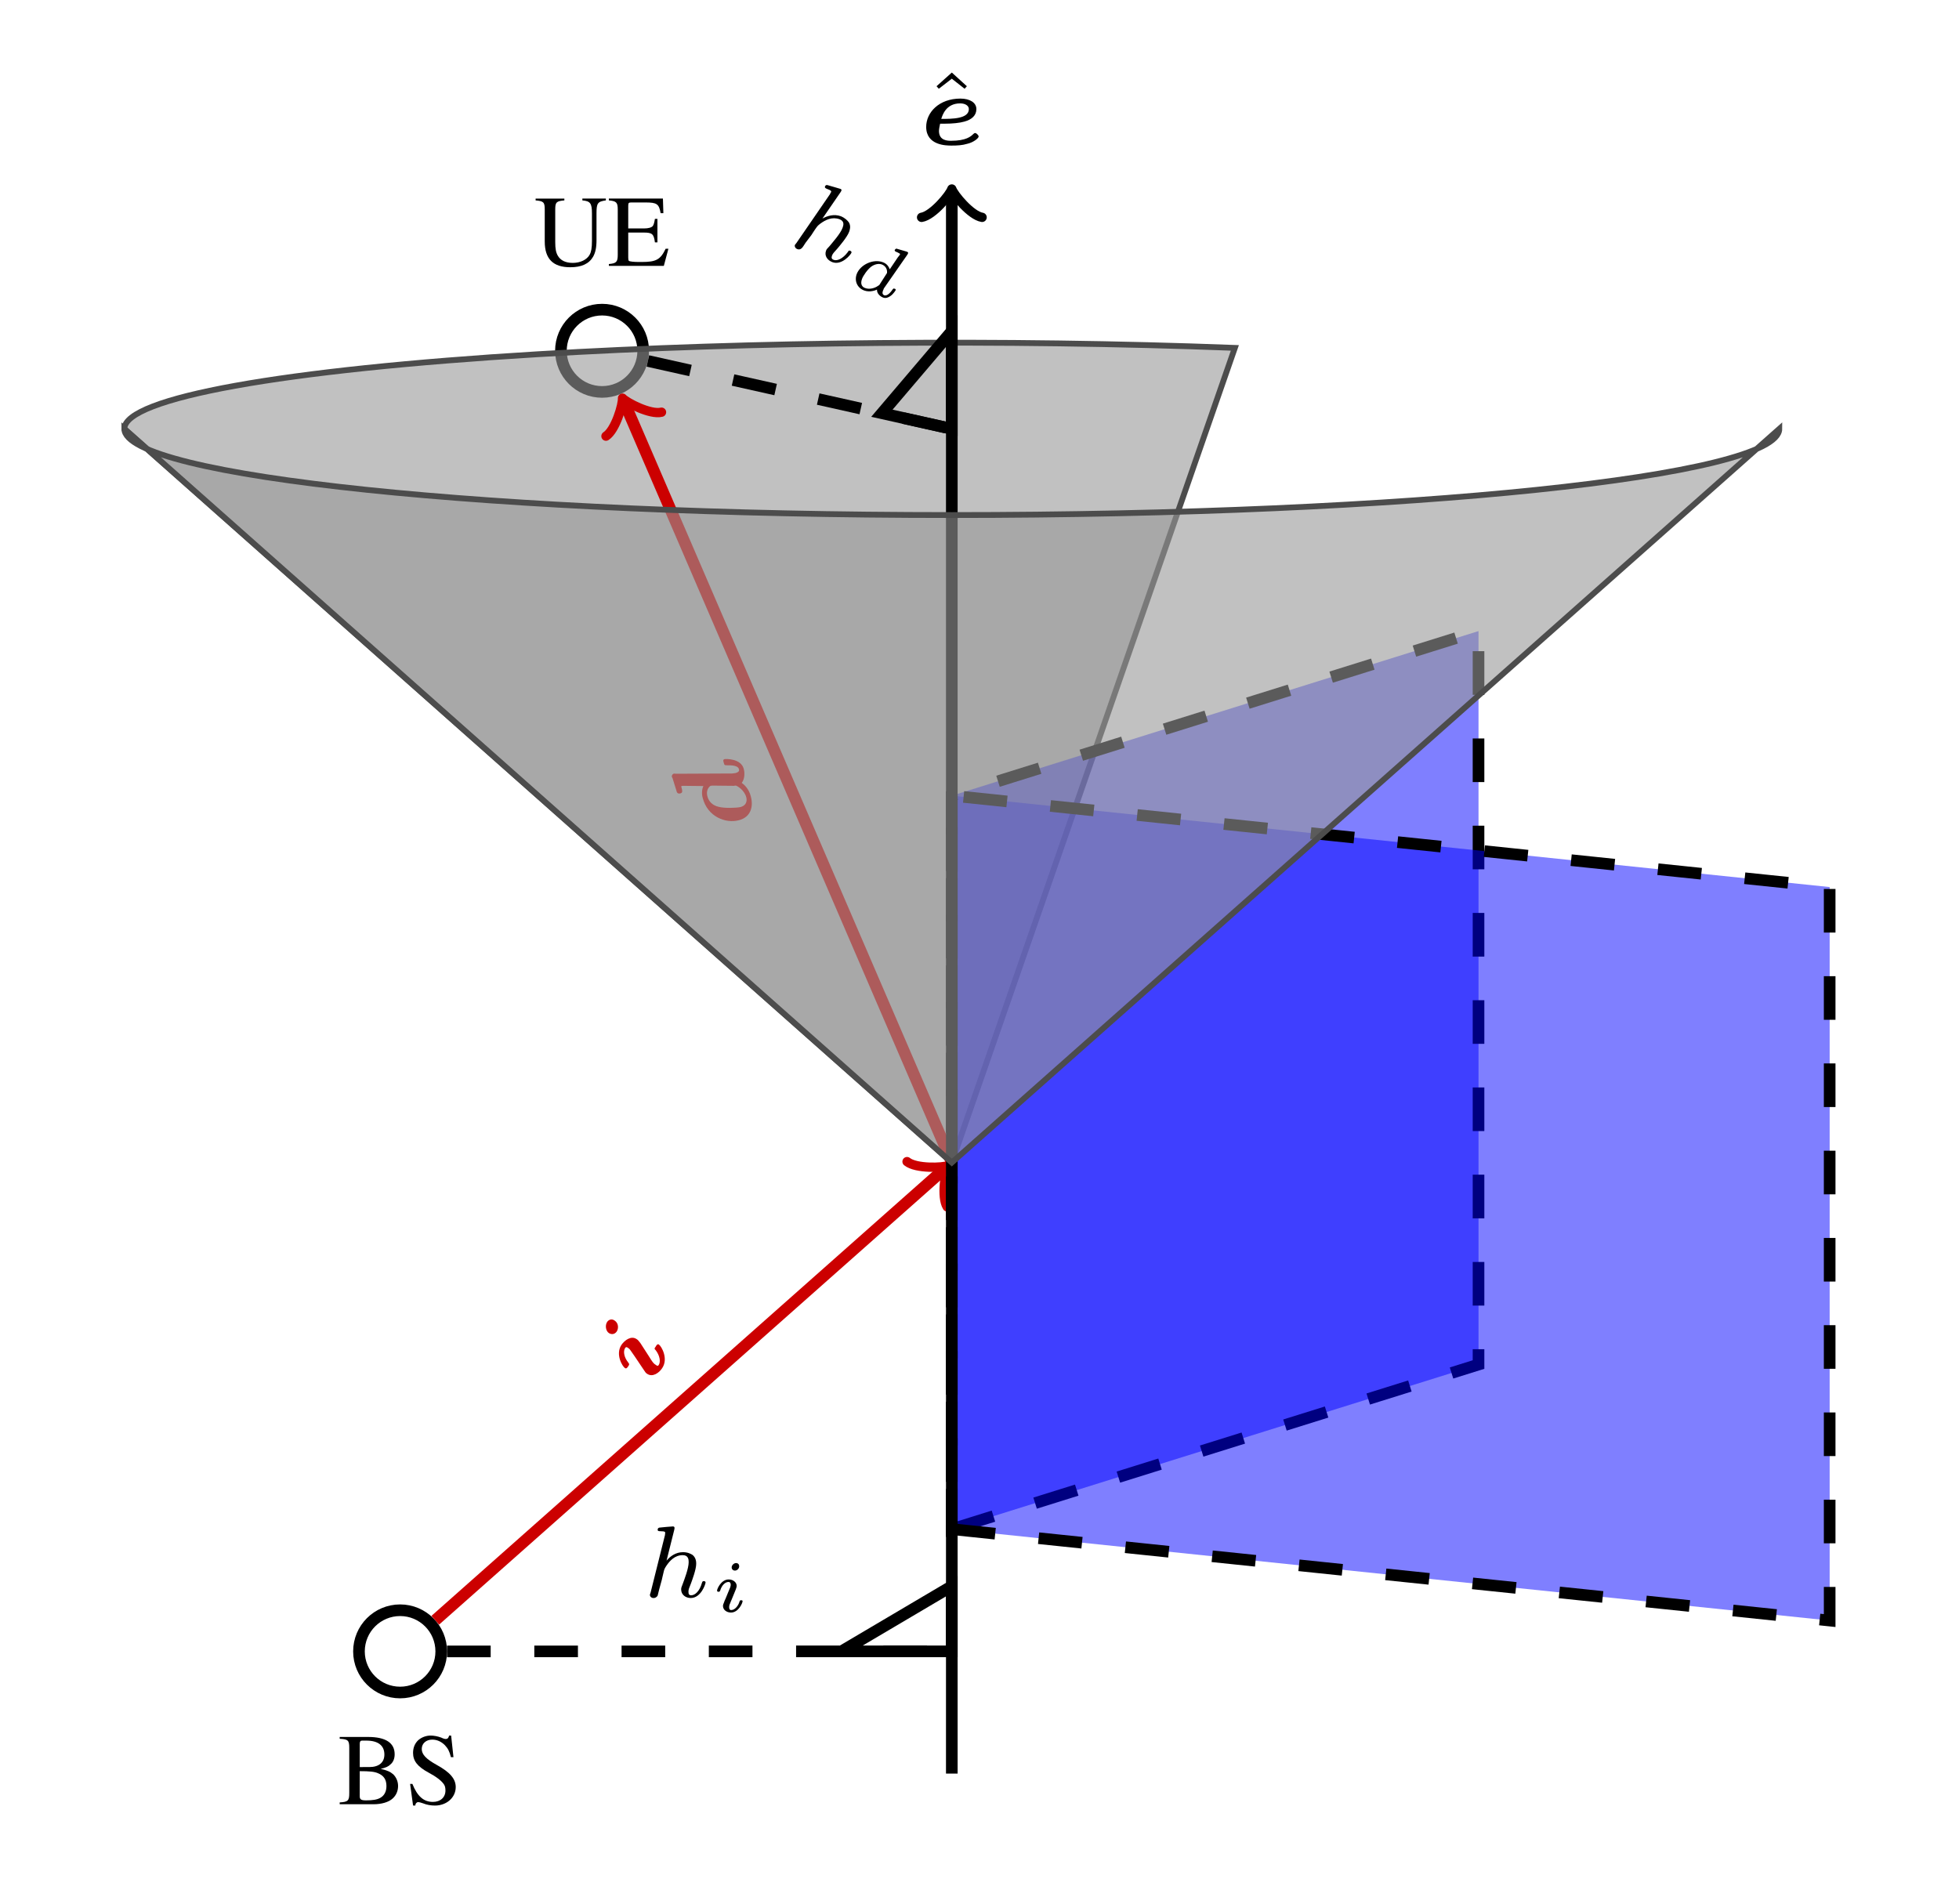 <svg xmlns="http://www.w3.org/2000/svg" xmlns:xlink="http://www.w3.org/1999/xlink" width="134.2pt" height="173.92" version="1.2" viewBox="0 0 134.2 130.44"><defs><symbol id="glyph0-1" overflow="visible"><path d="m0.125-4.609v0.125c0.578 0.031 0.656 0.109 0.656 0.625v3.094c0 0.516-0.078 0.609-0.656 0.641v0.125h2.328c0.531 0 1.031-0.141 1.297-0.391 0.25-0.219 0.375-0.531 0.375-0.859 0-0.312-0.125-0.594-0.328-0.797-0.219-0.188-0.406-0.266-0.859-0.375 0.359-0.094 0.516-0.156 0.672-0.312 0.188-0.156 0.281-0.406 0.281-0.688 0-0.781-0.609-1.188-1.828-1.188zm1.375 2.344c0.672 0 1 0.031 1.25 0.141 0.391 0.156 0.578 0.438 0.578 0.875 0 0.375-0.141 0.656-0.422 0.812-0.219 0.125-0.516 0.172-0.969 0.172-0.344 0-0.438-0.062-0.438-0.281zm0-0.281v-1.594c0-0.156 0.047-0.219 0.156-0.219h0.297c0.812 0 1.234 0.344 1.234 0.953 0 0.547-0.375 0.859-1.031 0.859z"/></symbol><symbol id="glyph0-2" overflow="visible"><path d="m3.109-4.703h-0.141c-0.031 0.156-0.109 0.234-0.219 0.234-0.078 0-0.188-0.031-0.312-0.094-0.25-0.094-0.516-0.141-0.734-0.141-0.297 0-0.609 0.109-0.844 0.312-0.234 0.219-0.359 0.516-0.359 0.875 0 0.547 0.297 0.938 1.078 1.359 0.5 0.266 0.875 0.547 1.047 0.812 0.062 0.094 0.094 0.234 0.094 0.406 0 0.469-0.344 0.781-0.859 0.781-0.625 0-1.062-0.375-1.406-1.234h-0.156l0.203 1.484h0.156c0-0.141 0.094-0.234 0.188-0.234 0.078 0 0.203 0.031 0.328 0.078 0.266 0.109 0.547 0.156 0.828 0.156 0.797 0 1.422-0.547 1.422-1.266 0-0.562-0.391-1.016-1.297-1.516-0.734-0.406-1.031-0.719-1.031-1.094s0.297-0.641 0.719-0.641c0.312 0 0.609 0.125 0.859 0.375 0.219 0.234 0.312 0.406 0.422 0.828h0.172z"/></symbol><symbol id="glyph0-3" overflow="visible"><path d="m4.266-3.594c0-0.703 0.078-0.812 0.641-0.891v-0.125h-1.609v0.125c0.547 0.047 0.656 0.203 0.656 0.891v1.891c0 0.469-0.047 0.734-0.156 0.938-0.188 0.344-0.641 0.562-1.156 0.562-0.5 0-0.844-0.172-1.031-0.5-0.125-0.219-0.172-0.484-0.172-0.922v-2.234c0-0.5 0.078-0.578 0.625-0.625v-0.125h-1.969v0.125c0.547 0.047 0.625 0.125 0.625 0.625v2.188c0 1.203 0.578 1.766 1.75 1.766 0.766 0 1.281-0.234 1.562-0.719 0.156-0.281 0.234-0.609 0.234-1.141z"/></symbol><symbol id="glyph0-4" overflow="visible"><path d="m4.156-1.172h-0.188c-0.359 0.75-0.656 0.906-1.641 0.906h-0.203c-0.328 0-0.625-0.031-0.672-0.078-0.031-0.016-0.047-0.094-0.047-0.219v-1.719h1.062c0.578 0 0.688 0.094 0.766 0.672h0.172v-1.609h-0.172c-0.047 0.281-0.078 0.375-0.141 0.484-0.094 0.109-0.297 0.172-0.625 0.172h-1.062v-1.547c0-0.203 0.031-0.234 0.219-0.234h0.953c0.781 0 0.938 0.094 1.047 0.734h0.188l-0.031-1h-3.703v0.125c0.516 0.047 0.609 0.141 0.609 0.625v3.094c0 0.5-0.094 0.594-0.609 0.641v0.125h3.766z"/></symbol><symbol id="glyph1-1" overflow="visible"><path d="m0.797-3.031c-0.094-0.062-0.172 0.047-0.219 0.141-0.109 0.141-0.094 0.156 0 0.25 0.266 0.344 0.359 0.781 0.203 1.016-0.047 0.078-0.109 0.062-0.203-0.016-0.109-0.062-0.172-0.141-0.219-0.203-0.109-0.156-0.109-0.156-0.234-0.359l-0.594-0.922c-0.141-0.188-0.172-0.219-0.266-0.281-0.375-0.25-0.812 0.078-1.031 0.391-0.438 0.656 0.062 1.484 0.234 1.594 0.094 0.062 0.156-0.016 0.219-0.109 0.094-0.141 0.094-0.156 0-0.281-0.266-0.328-0.359-0.75-0.203-0.984 0.047-0.078 0.109-0.078 0.203 0 0.109 0.062 0.156 0.156 0.203 0.219 0.109 0.156 0.109 0.156 0.25 0.359l0.609 0.906c0.125 0.188 0.141 0.219 0.234 0.281 0.375 0.266 0.828-0.062 1.031-0.375 0.453-0.656-0.047-1.516-0.219-1.625zm-3.031-1.641c-0.219-0.156-0.422-0.047-0.516 0.094-0.156 0.234-0.094 0.625 0.125 0.766 0.156 0.094 0.375 0.109 0.531-0.109 0.141-0.219 0.125-0.578-0.141-0.75z"/></symbol><symbol id="glyph2-1" overflow="visible"><path d="m-5.531-3.297c-0.125-0.016-0.125-0.016-0.156 0s-0.141 0.078-0.109 0.234c0.016 0.031 0.016 0.031 0.031 0.031l0.281 0.906c0.016 0.078 0.062 0.234 0.281 0.172 0.156-0.047 0.109-0.188 0.094-0.281-0.031-0.125-0.062-0.219-0.031-0.219 0.016 0 0.047-0.016 0.109-0.016l1.391 0.016c-0.109 0.234-0.125 0.547-0.047 0.812 0.328 1.297 1.578 1.766 2.469 1.531 0.828-0.203 1.016-0.938 0.828-1.625-0.125-0.531-0.469-0.828-0.625-0.938 0.172-0.203 0.234-0.594 0.141-0.953-0.188-0.734-1.266-0.688-1.312-0.672-0.125 0.031-0.094 0.141-0.062 0.234 0.047 0.172 0.047 0.188 0.219 0.188 0.312 0 0.766 0 0.828 0.281 0.047 0.156-0.125 0.219-0.234 0.25-0.078 0.016-0.094 0.016-0.219 0.031zm3.984 0.828c0.047-0.016 0.094-0.016 0.141-0.016 0.062 0.016 0.562 0.281 0.703 0.797 0.078 0.297-0.031 0.578-0.391 0.672-0.266 0.062-1.109 0.094-1.5-0.016-0.438-0.094-0.688-0.391-0.766-0.703-0.141-0.5 0.188-0.734 0.219-0.734l0.094-0.016z"/></symbol><symbol id="glyph3-1" overflow="visible"><path d="m1.984-4.844-1.047 0.938 0.156 0.172 0.891-0.688 0.875 0.688 0.156-0.172z"/></symbol><symbol id="glyph4-1" overflow="visible"><path d="m1.719-1.438c0.484 0 0.984-0.047 1.312-0.141 0.516-0.141 0.828-0.422 0.828-0.859s-0.438-0.719-1.094-0.719c-1.453 0-2.344 0.938-2.344 1.938 0 1.281 1.391 1.281 1.734 1.281 0.391 0 0.734-0.016 1.094-0.125 0.406-0.094 0.766-0.375 0.766-0.5 0-0.078-0.156-0.234-0.234-0.234-0.047 0-0.078 0.016-0.125 0.062-0.172 0.172-0.5 0.469-1.531 0.469-0.219 0-0.828 0-0.828-0.672 0-0.141 0.047-0.344 0.078-0.5zm-0.266-0.328c0.078-0.234 0.312-1.062 1.297-1.062 0.344 0 0.594 0.156 0.594 0.391 0 0.672-1.156 0.672-1.891 0.672z"/></symbol><symbol id="glyph5-1" overflow="visible"><path d="m2.188-4.625c0-0.016 0.016-0.109 0.016-0.109 0-0.047-0.016-0.109-0.109-0.109-0.141 0-0.719 0.062-0.891 0.078-0.047 0-0.156 0.016-0.156 0.156 0 0.094 0.109 0.094 0.188 0.094 0.328 0 0.328 0.062 0.328 0.109s-0.016 0.094-0.016 0.156l-0.984 3.938c-0.047 0.125-0.047 0.141-0.047 0.156 0 0.109 0.094 0.219 0.25 0.219 0.078 0 0.203-0.031 0.281-0.172 0.016-0.047 0.078-0.297 0.109-0.438l0.172-0.625c0.016-0.109 0.094-0.375 0.109-0.469 0.062-0.266 0.062-0.281 0.203-0.5 0.234-0.344 0.578-0.734 1.125-0.734 0.391 0 0.406 0.312 0.406 0.484 0 0.422-0.297 1.188-0.406 1.484-0.078 0.203-0.109 0.266-0.109 0.375 0 0.375 0.312 0.594 0.656 0.594 0.703 0 1.016-0.953 1.016-1.062 0-0.094-0.094-0.094-0.125-0.094-0.094 0-0.094 0.047-0.125 0.125-0.156 0.562-0.469 0.844-0.734 0.844-0.156 0-0.188-0.094-0.188-0.25s0.047-0.25 0.172-0.562c0.078-0.219 0.359-0.953 0.359-1.344 0-0.109 0-0.406-0.25-0.609-0.125-0.078-0.328-0.188-0.656-0.188-0.5 0-0.875 0.281-1.125 0.578z"/></symbol><symbol id="glyph6-1" overflow="visible"><path d="m1.969-3.109c0-0.125-0.078-0.219-0.219-0.219s-0.297 0.141-0.297 0.297c0 0.141 0.109 0.219 0.219 0.219 0.156 0 0.297-0.141 0.297-0.297zm0.234 2.391c0-0.062-0.078-0.062-0.094-0.062-0.094 0-0.094 0.016-0.125 0.109-0.078 0.266-0.312 0.562-0.562 0.562-0.109 0-0.141-0.078-0.141-0.188s0.016-0.172 0.062-0.266c0.031-0.094 0.078-0.188 0.109-0.266 0.016-0.047 0.203-0.5 0.281-0.688 0.031-0.094 0.062-0.172 0.062-0.25 0-0.234-0.234-0.438-0.547-0.438-0.516 0-0.797 0.641-0.797 0.766 0 0.078 0.078 0.078 0.109 0.078 0.078 0 0.078-0.031 0.109-0.094 0.109-0.359 0.344-0.578 0.562-0.578 0.094 0 0.156 0.047 0.156 0.188 0 0.016 0 0.078-0.031 0.172s-0.266 0.625-0.328 0.797c-0.047 0.094-0.047 0.094-0.109 0.266-0.031 0.078-0.062 0.141-0.062 0.219 0 0.266 0.25 0.453 0.547 0.453 0.516 0 0.797-0.656 0.797-0.781z"/></symbol><symbol id="glyph7-1" overflow="visible"><path d="m3.656-3.562c0.016-0.016 0.062-0.109 0.062-0.109 0.016-0.047 0.016-0.094-0.062-0.125-0.141-0.047-0.703-0.203-0.859-0.25-0.047-0.016-0.156-0.047-0.203 0.094-0.031 0.078 0.062 0.125 0.141 0.156 0.312 0.109 0.297 0.172 0.281 0.219-0.031 0.047-0.062 0.078-0.078 0.141l-2.297 3.344c-0.094 0.109-0.094 0.125-0.109 0.141-0.031 0.094 0.031 0.234 0.172 0.281 0.078 0.031 0.188 0.047 0.312-0.078 0.031-0.016 0.172-0.234 0.25-0.359l0.391-0.516c0.062-0.109 0.219-0.328 0.266-0.406 0.156-0.219 0.156-0.234 0.359-0.391 0.344-0.25 0.797-0.484 1.312-0.297 0.359 0.141 0.266 0.422 0.203 0.594-0.141 0.391-0.688 1-0.891 1.25-0.141 0.156-0.203 0.203-0.234 0.297-0.141 0.359 0.094 0.672 0.422 0.797 0.656 0.25 1.281-0.531 1.312-0.641 0.031-0.094-0.062-0.125-0.094-0.141-0.094-0.031-0.109 0.016-0.141 0.078-0.359 0.484-0.75 0.641-0.984 0.547-0.156-0.062-0.156-0.156-0.109-0.297 0.062-0.156 0.141-0.219 0.375-0.484 0.141-0.172 0.656-0.766 0.797-1.141 0.031-0.094 0.141-0.375-0.016-0.641-0.094-0.125-0.25-0.297-0.547-0.422-0.469-0.172-0.922-0.031-1.266 0.156z"/></symbol><symbol id="glyph8-1" overflow="visible"><path d="m4.234-1.906c0.047-0.078 0.047-0.078 0.047-0.094 0.031-0.078-0.031-0.094-0.109-0.125l-0.594-0.172c-0.078-0.031-0.094-0.031-0.125-0.016s-0.062 0.047-0.078 0.078c-0.031 0.078 0.062 0.125 0.125 0.141 0 0 0.078 0.031 0.156 0.078 0.094 0.047 0.078 0.062 0.078 0.094-0.016 0.016-0.094 0.141-0.156 0.203l-0.547 0.812c-0.062-0.156-0.172-0.375-0.469-0.484-0.656-0.25-1.547 0.156-1.797 0.812-0.172 0.484 0.047 0.953 0.516 1.125 0.391 0.141 0.781-0.016 0.875-0.062-0.016 0.266 0.219 0.469 0.422 0.547 0.188 0.062 0.344 0 0.5-0.109 0.203-0.141 0.344-0.375 0.359-0.406 0.016-0.062-0.047-0.094-0.078-0.094-0.078-0.031-0.094 0-0.141 0.062-0.203 0.297-0.406 0.438-0.562 0.391-0.141-0.062-0.141-0.172-0.094-0.312 0.031-0.062 0.047-0.109 0.062-0.156zm-1.922 2.078c-0.062 0.031-0.062 0.047-0.172 0.109-0.25 0.141-0.562 0.188-0.797 0.094-0.156-0.047-0.359-0.219-0.219-0.609 0.078-0.234 0.391-0.672 0.641-0.859 0.266-0.188 0.547-0.219 0.734-0.141 0.203 0.078 0.375 0.281 0.344 0.578z"/></symbol><clipPath id="clip1"><path d="m53 43h81.199v80h-81.199z"/></clipPath></defs><path fill="none" stroke="#000" stroke-miterlimit="10" stroke-width="7.97" d="m302.27 173.03c0 15.586-12.617 28.203-28.164 28.203-15.586 0-28.203-12.617-28.203-28.203 0-15.547 12.617-28.164 28.203-28.164 15.547 0 28.164 12.617 28.164 28.164z" transform="matrix(.1 0 0 -.1 0 130.44)"/><g><use x="23.145" y="123.607" xlink:href="#glyph0-1"/><use x="27.796" y="123.607" xlink:href="#glyph0-2"/></g><path fill="none" stroke="#000" stroke-miterlimit="10" stroke-width="7.97" d="m440.62 1064.1c0 15.547-12.617 28.164-28.164 28.164-15.586 0-28.203-12.617-28.203-28.164 0-15.586 12.617-28.203 28.203-28.203 15.547 0 28.164 12.617 28.164 28.203z" transform="matrix(.1 0 0 -.1 0 130.44)"/><g><use x="36.597" y="18.214" xlink:href="#glyph0-3"/><use x="41.632" y="18.214" xlink:href="#glyph0-4"/></g><g stroke-miterlimit="10"><path fill="#989898" fill-opacity=".6" stroke="#4c4c4c" stroke-width="3.985" d="m85.195 1010.6c0 21.094 108.09 40.586 283.44 51.133 145.08 8.711 319.84 10.312 477.3 4.336l-193.91-558.12z" transform="matrix(.1 0 0 -.1 0 130.44)"/><path fill="#00f" fill-opacity=".5" stroke="#000" stroke-dasharray="29.888 29.888" stroke-width="7.97" d="m652.03 256.78 360.82 112.77v502.5l-360.82-112.77z" transform="matrix(.1 0 0 -.1 0 130.44)"/><path fill="none" stroke="#c00" stroke-width="7.97" d="m298.16 194.36 348.59 308.98" transform="matrix(.1 0 0 -.1 0 130.44)"/></g><path fill="none" stroke="#c00" stroke-linecap="round" stroke-linejoin="round" stroke-miterlimit="10" stroke-width="6.376" d="m621.37 508.58c6.133-4.961 24.531-4.258 28.281-2.656-2.031-3.516-4.961-21.719-0.781-28.359" transform="matrix(.1 0 0 -.1 0 130.44)"/><g fill="#c00"><use x="44.342" y="95.144" xlink:href="#glyph1-1"/></g><path fill="none" stroke="#c00" stroke-miterlimit="10" stroke-width="7.97" d="m652.03 508.07-224.06 520.04" transform="matrix(.1 0 0 -.1 0 130.44)"/><path fill="none" stroke="#c00" stroke-linecap="round" stroke-linejoin="round" stroke-miterlimit="10" stroke-width="6.376" d="m415.12 1005.6c6.602 4.258 11.68 21.953 11.328 26.016 2.734-3.047 19.062-11.523 26.719-9.609" transform="matrix(.1 0 0 -.1 0 130.44)"/><g fill="#c00"><use x="51.825" y="56.306" xlink:href="#glyph2-1"/></g><path fill="#00f" fill-opacity=".5" d="m65.203 104.76 60.137 6.262v-50.25l-60.137-6.262z"/><g clip-path="url(#clip1)"><path fill="none" stroke="#000" stroke-dasharray="29.888 29.888" stroke-miterlimit="10" stroke-width="7.97" d="m652.03 256.78 601.37-62.617v502.5l-601.37 62.617z" transform="matrix(.1 0 0 -.1 0 130.44)"/></g><path fill="none" stroke="#000" stroke-miterlimit="10" stroke-width="7.97" d="m652.03 89.322v1081.6" transform="matrix(.1 0 0 -.1 0 130.44)"/><path fill="none" stroke="#000" stroke-linecap="round" stroke-linejoin="round" stroke-miterlimit="10" stroke-width="6.376" d="m631.33 1155.5c7.773 1.289 19.414 15.508 20.703 19.414 1.328-3.906 12.969-18.125 20.742-19.414" transform="matrix(.1 0 0 -.1 0 130.44)"/><g><use x="63.22" y="9.814" xlink:href="#glyph3-1"/><use x="63.027" y="9.911" xlink:href="#glyph4-1"/></g><path fill="#989898" fill-opacity=".6" stroke="#4c4c4c" stroke-miterlimit="10" stroke-width="3.985" d="m1218.9 1010.6c0-32.617-253.79-59.062-566.88-59.062-313.05 0-566.84 26.445-566.84 59.062l566.84-502.66z" transform="matrix(.1 0 0 -.1 0 130.44)"/><path fill="none" stroke="#000" stroke-dasharray="29.888 29.888" stroke-miterlimit="10" stroke-width="7.97" d="m306.25 173.03 345.78 0.039" transform="matrix(.1 0 0 -.1 0 130.44)"/><g><use x="44.005" y="109.418" xlink:href="#glyph5-1"/><use x="48.67" y="110.413" xlink:href="#glyph6-1"/></g><path fill="none" stroke="#000" stroke-dasharray="29.888 29.888" stroke-miterlimit="10" stroke-width="7.97" d="m443.83 1057.1 208.2-46.562" transform="matrix(.1 0 0 -.1 0 130.44)"/><g><use x="53.92" y="16.737" xlink:href="#glyph7-1"/><use x="57.922" y="19.357" xlink:href="#glyph8-1"/></g><path fill="none" stroke="#000" stroke-miterlimit="10" stroke-width="7.97" d="m652.03 173.07h-75.586l75.586 44.648z" transform="matrix(.1 0 0 -.1 0 130.44)"/><path fill="none" stroke="#000" stroke-miterlimit="10" stroke-width="7.97" d="m652.03 1010.6-47.891 10.703 47.891 56.289z" transform="matrix(.1 0 0 -.1 0 130.44)"/></svg>